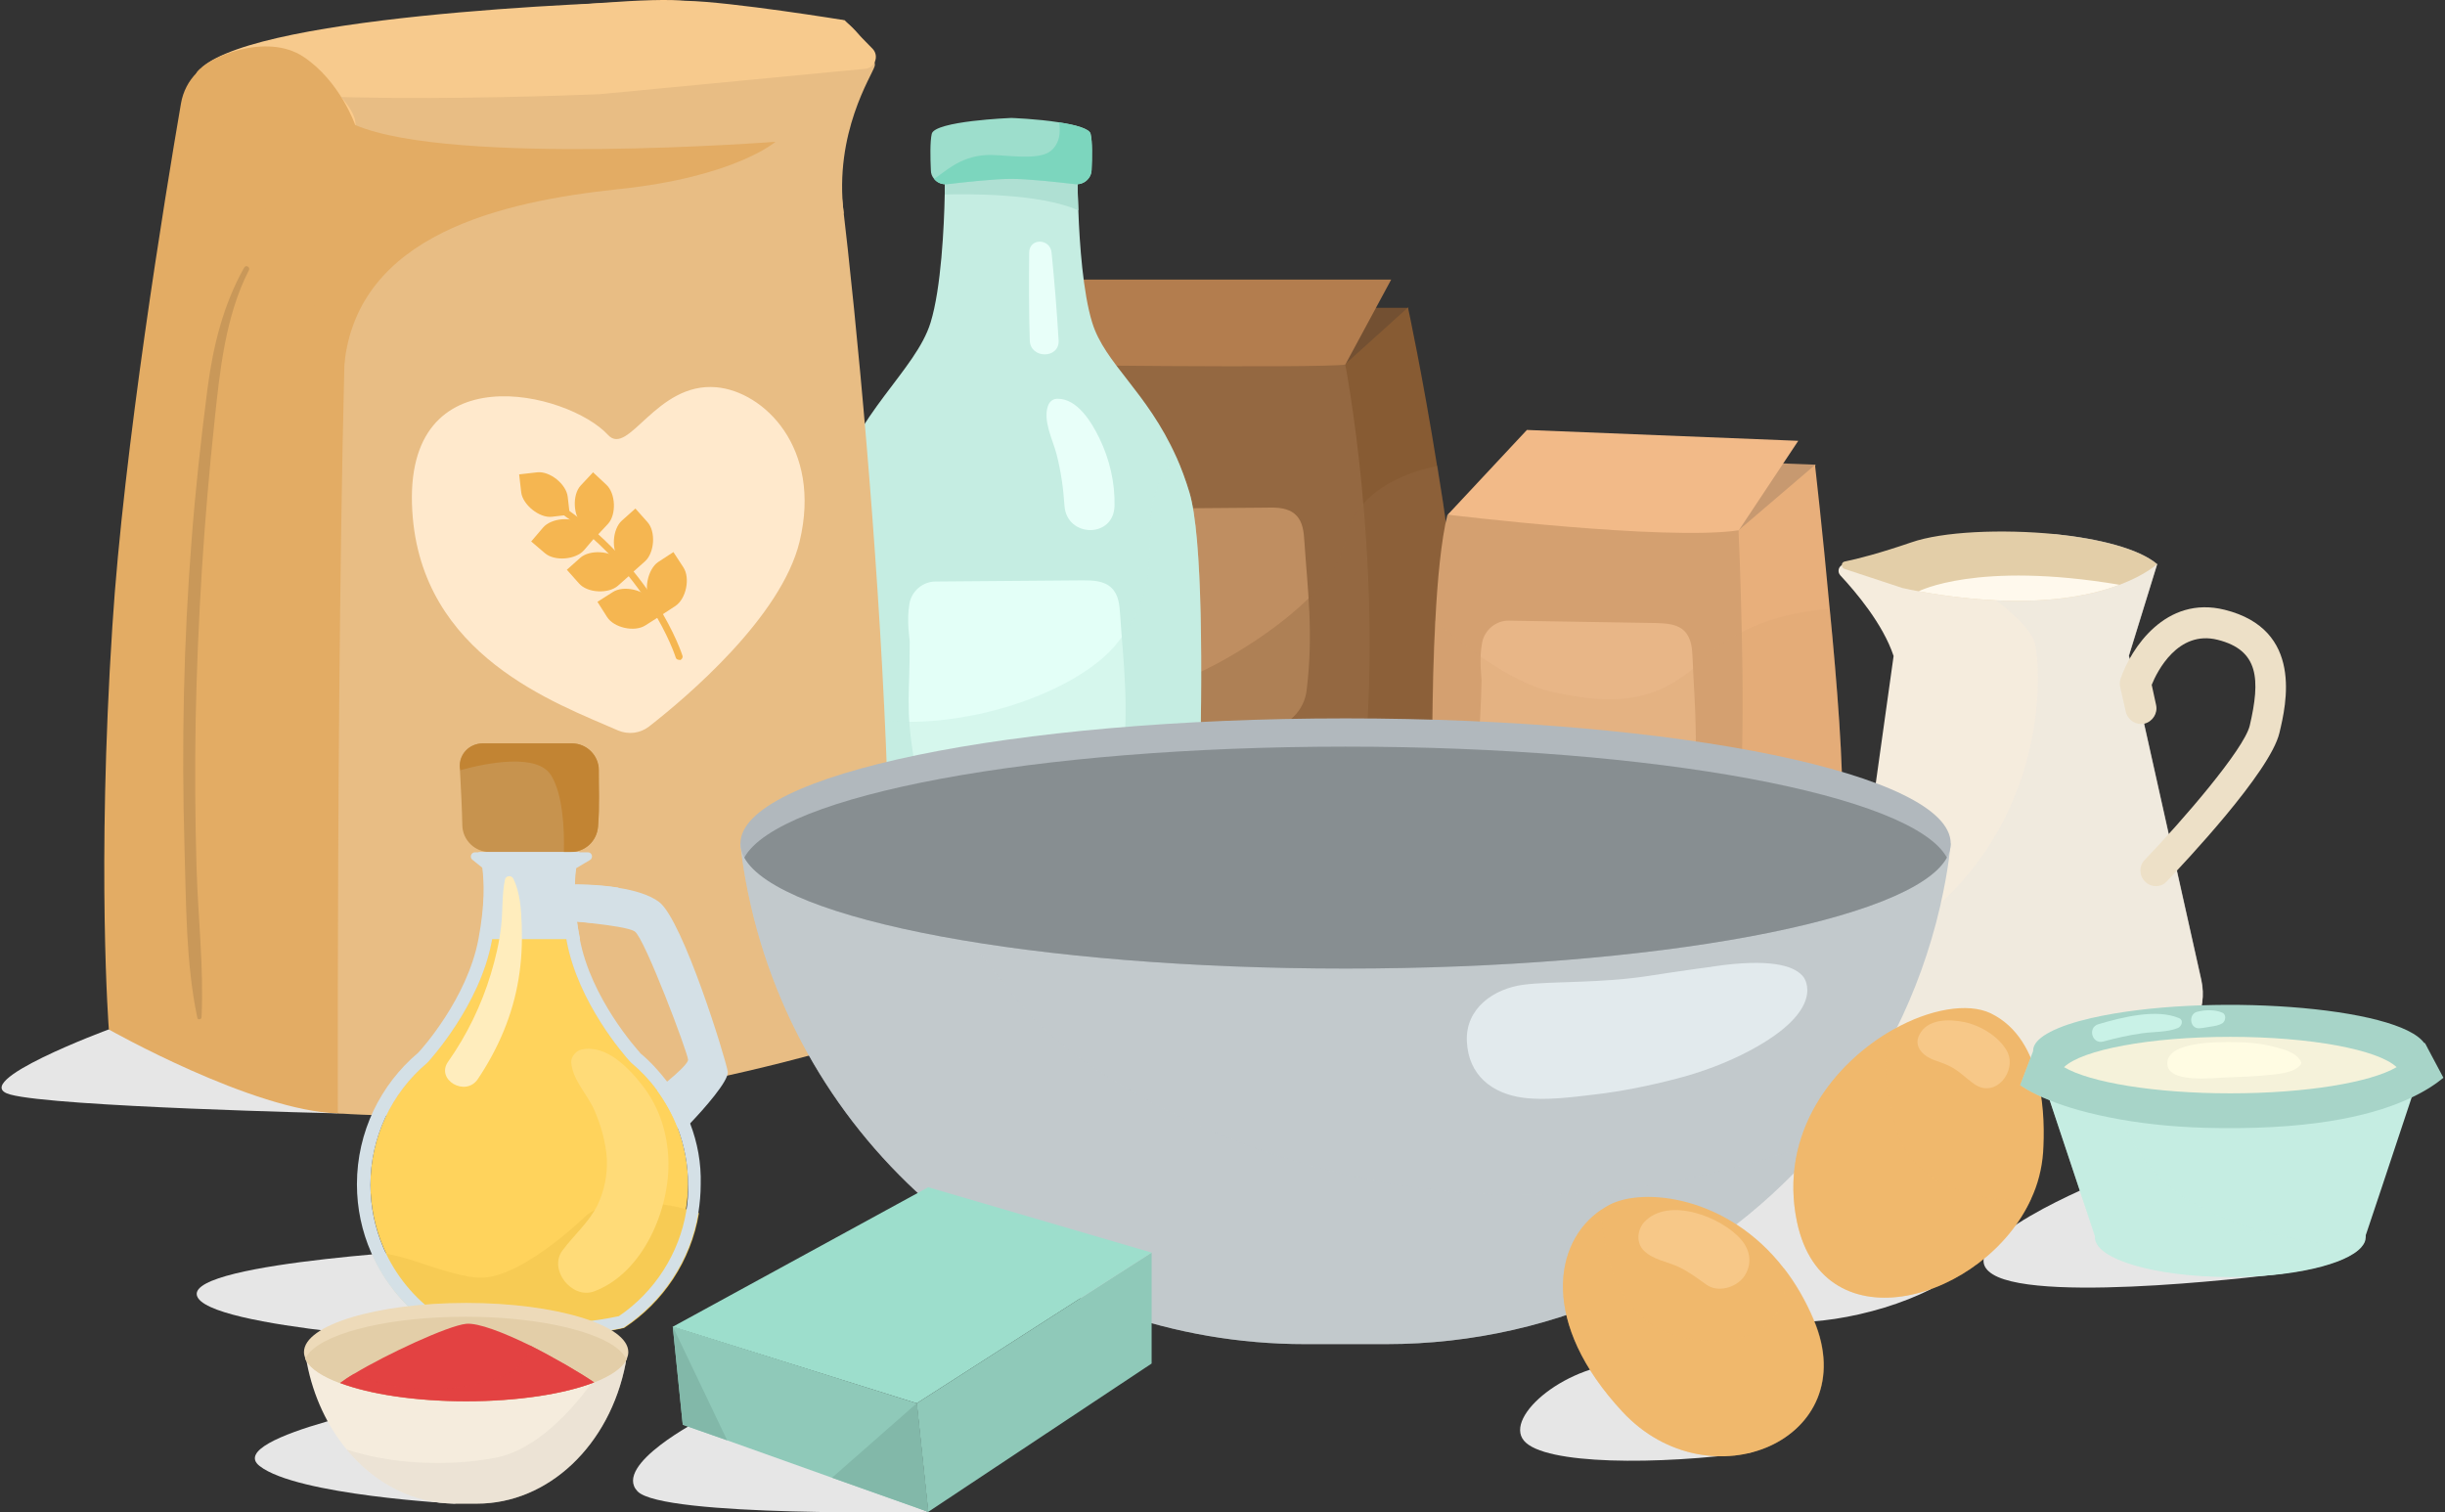 <svg width="194" height="120" viewBox="0 0 194 120" fill="none" xmlns="http://www.w3.org/2000/svg">
    <rect x="0" y="0" width="194" height="120" fill="#333333" stroke="none"/>
    <path d="M181.17 101.044C181.17 101.044 161.997 103.519 158.121 101.114C154.244 98.732 166.948 93.641 166.948 93.641L181.17 101.044Z" fill="#E6E6E6"/>
    <path d="M171.687 83.461C169.282 84.418 165.732 85.329 160.968 85.282C151.113 85.212 145.952 82.76 145.952 82.76L146.699 77.389L150.249 52.051C149.408 49.505 147.236 46.96 146.022 45.652C145.789 45.395 145.859 45.022 146.116 44.858C146.186 44.811 146.302 44.765 146.396 44.765H171.15L168.908 52.028L174.653 77.763C175.19 80.145 173.953 82.55 171.687 83.461Z" fill="#F5ECDD"/>
    <g opacity="0.66">
        <path d="M171.687 83.46C169.282 84.418 165.732 85.328 160.968 85.282C151.113 85.212 145.952 82.76 145.952 82.76L146.699 77.388C147.704 76.407 148.895 75.427 150.319 74.516C162.907 66.366 161.949 52.961 161.459 51.023C161.202 49.995 159.731 48.687 158.423 47.66C157.208 46.726 156.134 46.048 156.134 46.048L158.563 44.764L163.093 42.382C166.55 42.732 169.702 43.526 171.174 44.764L168.932 52.027L174.677 77.762C175.19 80.144 173.953 82.549 171.687 83.46Z" fill="#EDE8DF"/>
    </g>
    <path d="M171.056 70.311C170.752 70.311 170.448 70.194 170.215 69.961C169.724 69.494 169.701 68.723 170.168 68.233C173.157 65.127 178.038 59.475 178.505 57.584C179.369 53.894 179.229 51.582 175.96 50.764C172.807 49.971 171.149 53.287 170.729 54.338L171.079 55.949C171.219 56.603 170.799 57.257 170.145 57.42C169.491 57.56 168.837 57.14 168.674 56.486L168.23 54.524C168.183 54.314 168.183 54.081 168.253 53.87C169.071 51.465 171.826 47.215 176.52 48.383C182.802 49.947 181.401 55.902 180.864 58.144C180.14 61.25 173.274 68.513 171.92 69.938C171.686 70.194 171.383 70.311 171.056 70.311Z" fill="#EDE0C7"/>
    <path d="M171.15 44.765C171.15 44.765 170.262 45.605 168.184 46.399C166.152 47.17 163 47.847 158.399 47.637C156.578 47.544 154.522 47.333 152.234 46.913C151.813 46.843 151.393 46.75 150.949 46.656L146.349 45.138C146.209 45.092 146.139 44.951 146.139 44.835C146.139 44.694 146.232 44.578 146.372 44.554C147.4 44.344 149.128 43.901 151.65 43.036C154.125 42.172 158.819 41.962 163.093 42.383C166.526 42.756 169.702 43.527 171.15 44.765Z" fill="#E3CEA8"/>
    <path d="M168.184 46.399C166.152 47.169 162.999 47.847 158.399 47.637C156.577 47.543 154.522 47.333 152.233 46.913C152.233 46.936 156.811 44.484 168.184 46.399Z" fill="#FFF9ED"/>
    <path d="M139.086 115.22C131.589 116.247 122.528 116.247 120.917 114.309C119.305 112.371 124.42 108.097 129.441 108.144C134.485 108.167 139.086 115.22 139.086 115.22Z" fill="#E6E6E6"/>
    <path d="M153.214 102.282C148.684 104.593 142.075 105.574 139.086 104.43C136.097 103.309 133.901 92.333 133.901 92.333L143.57 88.667L152.234 94.201L153.214 102.282Z" fill="#E6E6E6"/>
    <path d="M73.653 119.96C73.653 119.96 52.541 120.403 50.58 118.325C48.595 116.223 55.647 112.604 55.647 112.604L73.653 119.96Z" fill="#E6E6E6"/>
    <path d="M36.124 119.306C36.124 119.306 23.56 118.652 20.594 116.317C17.628 113.981 33.415 111.039 33.415 111.039L36.124 119.306Z" fill="#E6E6E6"/>
    <path d="M36.987 106.555C36.987 106.555 16.203 105.458 15.619 102.772C15.035 100.086 36.544 99.036 36.544 99.036L36.987 106.555Z" fill="#E6E6E6"/>
    <path d="M26.782 88.34C26.782 88.34 4.363 87.826 0.814 86.845C-2.736 85.888 8.614 81.684 8.614 81.684H26.292L26.782 88.34Z" fill="#E6E6E6"/>
    <path d="M111.764 24.423H82.059L85.865 28.93L108.681 29.957L111.764 24.423Z" fill="#735032"/>
    <path d="M116.248 59.988C116.225 60.946 116.178 61.763 116.085 62.464C115.244 68.512 111.367 65.103 108.682 61.856C108.145 61.203 107.678 60.572 107.257 60.011C106.51 59.007 106.043 58.26 106.043 58.26L106.37 44.038L106.72 28.905L111.718 24.398C111.718 24.398 112.885 29.816 114.03 36.985C115.221 44.131 116.342 53.006 116.248 59.988Z" fill="#875B33"/>
    <path d="M106.742 28.929C106.742 28.929 109.685 44.085 108.307 59.989L84.533 60.876C84.533 60.876 81.894 42.568 85.865 28.929H106.742Z" fill="#946841"/>
    <path d="M106.744 28.93L110.387 22.181H82.059L79.817 28.93C79.817 28.93 104.618 29.233 106.744 28.93Z" fill="#B37D4E"/>
    <path d="M103.685 54.688C104.223 50.204 103.756 46.818 103.499 42.988C103.452 42.217 103.382 41.4 102.821 40.863C102.238 40.279 101.327 40.255 100.509 40.279C96.633 40.302 92.733 40.349 88.856 40.372C87.829 40.372 86.941 41.143 86.778 42.147C86.544 43.525 86.801 44.903 86.801 45.113C86.825 49.27 86.451 50.321 87.128 54.407C87.291 55.412 88.156 56.299 89.066 56.93C89.744 57.397 90.538 57.654 91.378 57.724C94.601 57.91 97.38 58.051 100.393 57.864C102.121 57.747 103.522 56.416 103.685 54.688Z" fill="#BF8E61"/>
    <g opacity="0.38">
        <path d="M116.246 59.989C116.223 60.946 116.176 61.764 116.083 62.464L108.68 61.857L92.613 60.549C92.613 60.549 92.169 53.73 93.314 53.964C94.365 54.174 104.196 49.036 106.391 44.039C106.555 43.665 106.672 43.291 106.742 42.894C106.952 41.703 107.489 40.746 108.166 39.975C109.918 37.99 112.697 37.243 114.051 36.963C115.219 44.132 116.34 53.006 116.246 59.989Z" fill="#946841"/>
    </g>
    <path d="M94.367 82.012C94.367 82.012 89.299 85.094 80.238 85.515C71.177 85.094 66.109 82.012 66.109 82.012C66.109 82.012 65.525 69.308 65.385 57.561C65.292 49.364 65.409 41.657 66.109 39.065C67.767 32.853 72.671 29.397 73.839 25.59C74.68 22.858 74.913 17.954 74.96 15.432C74.984 14.451 74.984 13.82 74.984 13.82H85.492C85.492 13.82 85.492 15.011 85.562 16.693C85.656 19.355 85.936 23.255 86.66 25.59C87.664 28.86 91.004 31.055 93.339 36.263C93.713 37.103 94.063 38.038 94.367 39.042C96.492 46.048 94.367 82.012 94.367 82.012Z" fill="#C5EDE2"/>
    <path d="M114.87 40.839C114.87 40.839 119.19 37.032 121.432 36.005L144.062 36.869L141.82 42.567L129.466 44.996L114.87 40.839Z" fill="#C79970"/>
    <path d="M146.163 64.332C146.116 65.99 145.462 66.901 144.505 67.321C144.037 67.531 143.5 67.624 142.917 67.648C140.931 67.695 138.503 66.76 136.891 66.037C135.887 65.569 135.21 65.196 135.21 65.196L136.891 50.904L137.919 42.099L144.014 36.892C144.014 36.892 144.621 42.193 145.182 48.335C145.766 54.243 146.279 60.922 146.163 64.332Z" fill="#E8AF7B"/>
    <path d="M138.106 63.305C138.059 64.543 137.616 65.43 136.915 66.037C132.011 70.311 113.655 61.063 113.655 61.063C113.655 61.063 113.585 55.038 113.889 49.246C114.052 46 114.356 42.824 114.846 40.839C114.846 40.839 131.474 42.684 137.943 42.077C137.943 42.077 138.106 45.463 138.2 50.134C138.293 54.034 138.316 58.821 138.106 63.305Z" fill="#D4A070"/>
    <path d="M134.205 63.936C134.836 59.476 134.462 56.066 134.299 52.236C134.275 51.466 134.205 50.648 133.668 50.088C133.108 49.504 132.197 49.457 131.379 49.434C127.503 49.364 123.603 49.317 119.726 49.247C118.699 49.224 117.811 49.971 117.601 50.975C117.344 52.353 117.554 53.731 117.554 53.941C117.484 58.098 117.087 59.126 117.648 63.236C117.788 64.263 118.629 65.151 119.539 65.805C120.217 66.295 121.011 66.575 121.828 66.645C125.051 66.925 127.83 67.112 130.819 66.996C132.547 66.949 133.972 65.641 134.205 63.936Z" fill="#E8B687"/>
    <g opacity="0.2">
        <path d="M146.164 64.332C146.117 65.991 145.463 66.901 144.506 67.322L142.918 67.649C140.933 67.695 138.504 66.761 136.893 66.037C131.989 70.311 113.633 61.063 113.633 61.063C113.633 61.063 113.563 55.038 113.866 49.246C115.735 50.904 119.798 54.174 123.161 54.898C127.692 55.879 131.405 56.019 135.211 52.259C135.725 51.745 136.309 51.301 136.893 50.904C137.313 50.624 137.757 50.367 138.177 50.157C140.816 48.803 143.665 48.406 145.183 48.312C145.767 54.244 146.281 60.923 146.164 64.332Z" fill="#D4A070"/>
    </g>
    <path d="M137.966 42.077L142.684 34.977L121.152 34.114L114.87 40.839C114.87 40.839 132.175 42.941 137.966 42.077Z" fill="#F2BA88"/>
    <path d="M89.064 60.479C89.602 55.996 89.134 52.609 88.877 48.779C88.831 48.009 88.761 47.191 88.2 46.654C87.617 46.071 86.706 46.047 85.888 46.047C82.012 46.071 78.112 46.117 74.235 46.141C73.208 46.141 72.32 46.911 72.157 47.915C71.923 49.293 72.18 50.671 72.18 50.881C72.203 55.038 71.83 56.089 72.507 60.176C72.67 61.18 73.534 62.067 74.445 62.698C75.123 63.165 75.916 63.422 76.757 63.492C79.98 63.679 82.759 63.819 85.772 63.632C87.5 63.539 88.877 62.208 89.064 60.479Z" fill="#E3FFF7"/>
    <g opacity="0.43">
        <path d="M94.366 82.011C94.366 82.011 89.298 85.093 80.237 85.514C71.176 85.093 66.109 82.011 66.109 82.011C66.109 82.011 65.525 69.307 65.385 57.56C66.342 57.023 67.416 56.789 68.631 56.999C76.221 58.284 85.585 54.898 88.644 51.021C92.007 46.771 90.91 43.922 91.377 40.372C91.61 38.597 92.475 37.289 93.338 36.285C93.712 37.126 94.062 38.06 94.366 39.064C96.491 46.047 94.366 82.011 94.366 82.011Z" fill="#C5EDE2"/>
    </g>
    <path d="M66.014 117.25L57.7 114.284L54.174 113.046L53.38 105.246L72.74 111.342L73.65 119.959L66.014 117.25Z" fill="#8FC9B9"/>
    <path d="M36.988 61.227C36.988 61.227 33.531 88.504 26.806 88.34C20.08 88.153 8.637 81.685 8.637 81.685C8.637 81.685 7.656 69.027 8.917 49.667C9.805 35.726 13.074 15.689 14.358 8.216C14.522 7.258 14.966 6.417 15.619 5.763C16.203 5.18 16.927 4.736 17.768 4.526L19.8 3.989L21.458 3.545L30.449 7.515L30.729 9.734L30.892 11.041L36.988 61.227Z" fill="#E3AC64"/>
    <path d="M65.314 5.272L63.539 9.943C63.539 9.943 39.672 13.026 30.868 11.064C29.653 10.807 28.743 10.433 28.182 9.943C25.473 7.538 19.752 6.347 15.618 5.763C16.202 5.179 16.926 4.735 17.767 4.525L19.798 3.988C20.546 3.848 21.153 3.684 21.456 3.544C23.021 2.844 49.784 -0.589 54.455 0.088C59.078 0.765 65.314 5.272 65.314 5.272Z" fill="#FCCB8B"/>
    <path d="M65.316 5.273C66.531 10.271 71.552 54.595 70.477 81.918C70.477 81.918 47.194 89.741 26.807 88.34C26.807 88.34 26.643 26.688 28.185 9.944C28.185 9.944 54.083 7.865 58.754 7.001C63.401 6.137 65.316 5.273 65.316 5.273Z" fill="#E8BD84"/>
    <path d="M47.449 65.595C47.355 66.74 46.421 67.604 45.277 67.604H38.855C37.687 67.604 36.706 66.669 36.683 65.478C36.66 64.311 36.59 62.77 36.496 61.111C36.496 61.041 36.496 60.971 36.473 60.901C36.403 59.85 37.22 58.986 38.294 58.986H45.37C46.538 58.986 47.496 59.944 47.496 61.111C47.496 62.326 47.589 63.937 47.449 65.595Z" fill="#C7934E"/>
    <path d="M54.759 89.135C54.338 89.578 54.058 89.859 54.058 89.859L51.653 86.846C51.653 86.846 52.26 86.379 52.937 85.818C53.731 85.165 54.595 84.371 54.595 84.09C54.595 83.576 51.139 74.422 50.368 73.908C49.948 73.628 48.383 73.418 46.982 73.254C46.562 73.208 46.165 73.161 45.814 73.138C45.16 73.068 44.693 73.044 44.693 73.044L45.651 70.195C45.651 70.195 47.332 70.172 49.107 70.452C50.298 70.639 51.536 70.989 52.306 71.573C54.198 73.044 57.584 83.997 57.748 85.048C57.818 85.772 55.856 87.99 54.759 89.135Z" fill="#D4E0E6"/>
    <path d="M42.59 105.061C39.251 105.061 36.355 104.618 34.79 104.337C32.852 102.983 31.357 101.138 30.423 98.99C29.746 97.401 29.395 95.72 29.395 93.992C29.395 90.255 31.03 86.752 33.879 84.324L33.926 84.277L33.973 84.23C34.136 84.043 38.059 79.746 39.017 74.679C39.554 71.806 39.484 69.845 39.321 68.724C39.321 68.677 39.321 68.654 39.297 68.607H44.692C44.692 68.654 44.692 68.677 44.669 68.724C44.598 69.144 44.575 69.611 44.552 70.125V70.148C44.528 71.082 44.598 72.11 44.739 73.231C44.785 73.675 44.879 74.142 44.972 74.679C45.883 79.536 49.526 83.693 49.97 84.184L49.993 84.207L50.086 84.3L50.11 84.324C50.834 84.931 51.511 85.632 52.071 86.402C52.772 87.36 53.356 88.387 53.776 89.485C54.313 90.909 54.594 92.427 54.594 93.969C54.594 94.669 54.523 95.393 54.407 96.07C53.846 99.433 51.908 102.469 49.059 104.407C47.121 104.851 44.925 105.061 42.59 105.061Z" fill="#FFD35C"/>
    <path d="M55.459 96.257C54.828 100.063 52.61 103.333 49.527 105.364C43.409 106.742 36.963 105.785 34.394 105.294C32.246 103.846 30.541 101.791 29.49 99.386C29.584 99.386 29.677 99.386 29.794 99.386C32.246 99.433 36.193 101.628 38.621 101.348C41.05 101.067 44.366 98.475 46.421 96.537C48.149 94.879 52.727 95.276 55.459 96.257Z" fill="#F7CB54"/>
    <path d="M54.757 89.135C54.313 87.944 53.683 86.823 52.912 85.795C52.282 84.978 51.581 84.207 50.787 83.553C50.787 83.553 50.787 83.553 50.787 83.53C50.553 83.273 46.887 79.21 46 74.492C45.906 74.002 45.836 73.535 45.766 73.091C45.603 71.9 45.556 70.942 45.579 70.148C45.603 69.635 45.626 69.214 45.673 68.864C45.789 68 45.976 67.603 45.976 67.603H37.966C37.966 67.603 38.153 68 38.27 68.864C38.41 69.962 38.48 71.783 37.966 74.492C37.079 79.233 33.412 83.296 33.179 83.53C30.213 86.029 28.321 89.788 28.321 93.969C28.321 95.884 28.718 97.705 29.442 99.363C30.47 101.769 32.198 103.824 34.346 105.272C36.915 105.762 43.361 106.72 49.479 105.342C52.562 103.287 54.78 100.041 55.411 96.234C55.528 95.487 55.598 94.739 55.598 93.969C55.645 92.287 55.341 90.653 54.757 89.135ZM54.453 96.094C53.893 99.457 51.955 102.493 49.106 104.431C47.121 104.851 44.925 105.085 42.59 105.085C39.251 105.085 36.331 104.641 34.79 104.361C32.852 103.006 31.357 101.162 30.423 99.013C29.746 97.425 29.395 95.744 29.395 94.016C29.395 90.279 31.03 86.753 33.879 84.347L33.926 84.3L33.973 84.254C34.136 84.067 38.06 79.77 39.017 74.702C39.554 71.83 39.484 69.868 39.321 68.747C39.321 68.701 39.321 68.677 39.297 68.631H44.692C44.692 68.654 44.692 68.701 44.669 68.747C44.599 69.168 44.575 69.635 44.552 70.148V70.172C44.528 71.106 44.599 72.133 44.739 73.254C44.809 73.698 44.879 74.165 44.972 74.702C45.883 79.56 49.526 83.717 49.97 84.207L49.993 84.231L50.087 84.324L50.11 84.347C50.834 84.954 51.511 85.655 52.072 86.426C52.772 87.383 53.356 88.411 53.776 89.508C54.313 90.933 54.594 92.451 54.594 93.992C54.617 94.693 54.57 95.417 54.453 96.094Z" fill="#D4E0E6"/>
    <path d="M45.325 84.325C45.465 85.749 46.61 86.823 47.17 88.108C47.684 89.275 48.081 90.7 48.151 91.961C48.198 93.222 47.964 94.436 47.427 95.581C46.726 97.005 45.559 97.963 44.625 99.224C43.504 100.742 45.372 103.1 47.123 102.47C51.047 101.022 53.195 95.884 53.032 91.961C52.938 89.836 52.308 87.874 51.023 86.193C49.926 84.768 48.128 82.853 46.143 83.274C45.699 83.367 45.279 83.881 45.325 84.325Z" fill="#FFDB78"/>
    <path d="M47.45 65.595C47.357 66.74 46.422 67.604 45.278 67.604H44.741C44.788 65.689 44.648 63.026 43.737 61.532C42.639 59.734 38.646 60.528 36.521 61.111C36.521 61.041 36.521 60.971 36.497 60.901C36.427 59.85 37.245 58.986 38.319 58.986H45.395C46.563 58.986 47.52 59.944 47.52 61.111C47.497 62.326 47.59 63.937 47.45 65.595Z" fill="#C28433"/>
    <path d="M46.957 73.231C46.536 73.184 46.139 73.138 45.789 73.114C45.836 73.558 45.929 74.002 46.023 74.516H38.012C38.526 71.806 38.456 69.985 38.316 68.887L37.475 68.21C37.242 68.023 37.382 67.626 37.685 67.626H46.653C46.98 67.626 47.097 68.07 46.817 68.234L45.719 68.887C45.672 69.238 45.626 69.658 45.626 70.172C45.626 70.172 47.307 70.148 49.082 70.429L46.957 73.231Z" fill="#D4E0E6"/>
    <path d="M40.069 69.776C39.812 70.967 39.906 72.252 39.765 73.466C39.625 74.751 39.322 76.035 38.948 77.273C38.201 79.748 37.056 82.107 35.562 84.232C34.534 85.656 36.94 87.081 37.92 85.61C39.532 83.204 40.676 80.542 41.143 77.693C41.377 76.292 41.447 74.891 41.4 73.466C41.353 72.205 41.283 70.827 40.723 69.706C40.583 69.426 40.139 69.473 40.069 69.776Z" fill="#FFEDBD"/>
    <path d="M51.489 57.653C50.788 58.191 49.854 58.307 49.037 57.957C44.156 55.809 33.39 52.049 32.713 40.536C31.942 27.855 45.114 31.101 48.243 34.51C49.878 36.285 52.05 30.307 56.837 30.727C60.574 31.054 65.244 35.491 63.446 42.964C61.998 48.966 54.455 55.342 51.489 57.653Z" fill="#FFE9CC"/>
    <path d="M51.586 47.657L52.38 48.872L53.594 48.078C54.435 47.517 54.785 45.883 54.225 45.019L53.431 43.804L52.217 44.598C51.399 45.159 51.049 46.817 51.586 47.657Z" fill="#F5B651"/>
    <path d="M49.154 44.414L50.111 45.488L51.186 44.531C51.933 43.853 52.05 42.172 51.372 41.425L50.415 40.35L49.341 41.308C48.593 41.985 48.477 43.666 49.154 44.414Z" fill="#F5B651"/>
    <path d="M46.214 41.633L47.264 42.614L48.245 41.563C48.923 40.816 48.852 39.135 48.105 38.457L47.054 37.476L46.074 38.527C45.396 39.251 45.466 40.956 46.214 41.633Z" fill="#F5B651"/>
    <path d="M43.785 41.003L45.209 40.839L45.046 39.415C44.929 38.411 43.621 37.36 42.617 37.477L41.192 37.64L41.356 39.065C41.473 40.045 42.804 41.12 43.785 41.003Z" fill="#F5B651"/>
    <path d="M46.351 43.642L47.285 42.544L46.188 41.61C45.417 40.956 43.736 41.096 43.082 41.867L42.148 42.964L43.245 43.898C44.016 44.552 45.697 44.412 46.351 43.642Z" fill="#F5B651"/>
    <path d="M49.039 46.469L50.113 45.512L49.156 44.438C48.479 43.691 46.797 43.597 46.05 44.251L44.976 45.208L45.933 46.283C46.587 47.053 48.268 47.147 49.039 46.469Z" fill="#F5B651"/>
    <path d="M51.211 49.62L52.425 48.849L51.655 47.635C51.117 46.794 49.459 46.421 48.619 46.981L47.404 47.752L48.175 48.966C48.712 49.807 50.347 50.181 51.211 49.62Z" fill="#F5B651"/>
    <path d="M53.871 52.352C53.754 52.352 53.637 52.282 53.614 52.165C53.59 52.095 51.419 45.229 43.852 40.278C43.735 40.185 43.689 40.021 43.782 39.905C43.876 39.788 44.039 39.741 44.156 39.834C51.886 44.902 54.128 51.955 54.151 52.025C54.198 52.165 54.104 52.328 53.964 52.375C53.917 52.352 53.894 52.352 53.871 52.352Z" fill="#F5B651"/>
    <path d="M15.993 80.702C16.18 76.779 15.713 72.809 15.596 68.886C15.479 64.939 15.456 60.992 15.526 57.046C15.689 49.152 16.18 41.282 17.02 33.435C17.441 29.419 17.884 25.075 19.753 21.432C19.869 21.198 19.519 20.988 19.379 21.222C17.698 24.211 16.904 27.48 16.46 30.867C15.946 34.86 15.502 38.877 15.199 42.894C14.568 50.974 14.405 59.101 14.638 67.204C14.778 71.688 14.732 76.382 15.666 80.796C15.736 80.936 15.993 80.889 15.993 80.702Z" fill="#C99859"/>
    <path d="M66.949 16.949C66.155 10.527 69.191 5.996 69.401 5.249C69.612 4.502 67.743 1.909 66.832 1.606C65.898 1.279 24.587 4.361 24.096 4.502C23.606 4.665 28.346 8.051 28.206 9.919C28.066 11.764 29.514 16.949 29.514 16.949H66.949Z" fill="#E8BD84"/>
    <path d="M67.02 1.605C67.02 1.605 57.982 0.134 54.432 0.064C50.883 0.017 22.695 0.928 16.53 4.968C10.715 8.798 43.176 7.654 47.146 7.49C47.403 7.49 47.66 7.467 47.917 7.444L68.654 5.459C69.425 5.389 69.775 4.431 69.238 3.871L67.02 1.605Z" fill="#F7CA8D"/>
    <path d="M27.318 28.929C28.369 18.583 39.835 15.991 49.06 15.01C58.308 14.053 61.531 11.25 61.531 11.25C61.531 11.25 35.912 13.212 28.182 9.919C20.429 6.65 15.618 5.762 15.618 5.762L27.318 28.929Z" fill="#E3AC64"/>
    <path d="M28.183 9.92C28.183 9.92 26.992 6.44 24.073 4.502C21.154 2.563 16.46 4.525 15.619 5.739C14.755 6.977 18.561 14.217 28.183 9.92Z" fill="#E3AC64"/>
    <path d="M58.752 66.925C58.752 66.925 58.892 68.864 59.593 71.923C64.31 92.31 82.619 106.649 103.543 106.649H109.989C123.767 106.649 136.401 100.437 144.785 90.372C149.129 85.141 152.328 78.882 153.94 71.923C154.64 68.864 154.78 66.925 154.78 66.925H58.752Z" fill="#C2C9CC"/>
    <path d="M81.661 20.032C81.638 22.367 81.638 24.679 81.708 27.015C81.755 28.486 84.067 28.486 83.997 27.015C83.857 24.679 83.67 22.344 83.436 20.032C83.32 18.911 81.685 18.864 81.661 20.032Z" fill="#E8FFF9"/>
    <path d="M83.155 32.2C82.735 33.368 83.529 34.886 83.832 36.03C84.183 37.408 84.37 38.716 84.463 40.141C84.65 42.663 88.363 42.733 88.433 40.141C88.48 38.319 88.036 36.427 87.242 34.793C86.635 33.532 85.491 31.617 83.903 31.64C83.529 31.64 83.272 31.873 83.155 32.2Z" fill="#E8FFF9"/>
    <path d="M85.562 16.693C82.526 15.315 76.501 15.385 74.96 15.432C74.983 14.451 74.983 13.82 74.983 13.82H85.492C85.492 13.82 85.492 15.011 85.562 16.693Z" fill="#AFE0D3"/>
    <path d="M86.611 13.492C86.588 14.17 85.981 14.684 85.303 14.614C83.902 14.45 81.614 14.193 80.236 14.193C78.858 14.193 76.593 14.45 75.168 14.614C74.748 14.66 74.351 14.497 74.117 14.193C73.954 14.006 73.86 13.773 73.86 13.492C73.814 12.512 73.79 11.227 73.93 10.62C74.164 9.593 80.236 9.359 80.236 9.359C80.236 9.359 82.291 9.429 84.042 9.709C85.303 9.896 86.448 10.2 86.541 10.62C86.681 11.227 86.658 12.512 86.611 13.492Z" fill="#9DDECC"/>
    <path d="M86.614 13.493C86.591 14.17 85.984 14.684 85.306 14.614C83.905 14.45 81.617 14.193 80.239 14.193C78.861 14.193 76.596 14.45 75.171 14.614C74.751 14.66 74.354 14.497 74.12 14.193C74.938 13.68 76.129 12.418 78.254 12.302C79.585 12.232 82.317 12.792 83.345 11.998C84.395 11.181 84.022 9.71 84.022 9.71C85.283 9.896 86.427 10.2 86.521 10.62C86.684 11.227 86.661 12.512 86.614 13.493Z" fill="#7CD6BE"/>
    <g opacity="0.44">
        <path d="M58.752 66.925C58.752 66.925 58.892 68.864 59.593 71.923C64.31 92.31 82.619 106.649 103.543 106.649H109.989C123.767 106.649 136.401 100.437 144.785 90.372C113.095 102.352 87.663 86.986 81.942 80.727C77.598 75.963 74.329 70.919 72.414 66.925H58.752Z" fill="#C2C9CC"/>
    </g>
    <path d="M58.752 66.925C58.752 67.299 58.845 67.696 59.056 68.046C61.764 72.997 82.082 76.85 106.766 76.85C131.427 76.85 151.768 72.997 154.477 68.046C154.687 67.672 154.78 67.299 154.78 66.925C154.78 61.437 133.295 57 106.766 57C80.237 57 58.752 61.437 58.752 66.925Z" fill="#B1B8BD"/>
    <path d="M59.057 68.046C61.766 72.996 82.083 76.85 106.767 76.85C131.428 76.85 151.769 72.996 154.478 68.046C151.769 63.095 131.451 59.242 106.767 59.242C82.083 59.242 61.766 63.095 59.057 68.046Z" fill="#878E91"/>
    <path d="M73.651 119.96L72.74 111.343L91.376 99.386V108.19L73.651 119.96Z" fill="#8FC9B9"/>
    <path d="M53.38 105.271L73.65 94.201L91.376 99.386L72.74 111.342L53.38 105.271Z" fill="#9DDECC"/>
    <path d="M73.652 119.96L66.016 117.251L72.741 111.342L73.652 119.96Z" fill="#82B8A9"/>
    <path d="M57.7 114.284L54.174 113.046L53.38 105.246L57.7 114.284Z" fill="#82B8A9"/>
    <path d="M136.776 76.569C136.543 76.593 132.246 77.2 130.961 77.41C126.991 78.04 123.232 77.83 120.873 78.134C118.561 78.438 116.272 79.979 116.389 82.618C116.506 85.303 118.374 86.775 120.873 87.102C122.671 87.335 124.703 87.055 126.524 86.845C128.72 86.588 130.891 86.144 133.04 85.584C135.025 85.07 137.033 84.323 138.831 83.365C144.973 80.096 143.175 77.62 143.105 77.527C142.498 76.733 140.887 76.079 136.776 76.569Z" fill="#E2EAED"/>
    <path d="M49.668 107.956C49.668 108.026 49.645 108.073 49.645 108.166C48.383 114.705 43.479 119.306 37.851 119.306H36.123C32.807 119.306 29.724 117.694 27.506 115.009C25.988 113.164 24.867 110.828 24.353 108.166C24.33 108.073 24.33 108.003 24.306 107.956C24.306 107.886 24.283 107.816 24.283 107.769C24.189 107.232 24.26 107.302 24.26 107.302L24.657 107.279L37.01 106.578L48.5 107.255L49.201 107.302C49.201 107.302 49.318 107.279 49.434 107.325C49.528 107.372 49.645 107.465 49.691 107.676C49.668 107.746 49.668 107.839 49.668 107.956Z" fill="#F5ECDD"/>
    <g opacity="0.41">
        <path d="M49.737 107.818C49.714 107.864 49.69 107.911 49.667 107.958C49.667 108.028 49.644 108.074 49.644 108.168C48.383 114.707 43.478 119.307 37.85 119.307H36.122C32.806 119.307 29.723 117.696 27.505 115.01C30.844 116.131 35.422 116.411 39.322 115.664C42.661 115.034 45.51 111.694 46.935 109.756C47.542 108.915 47.892 108.331 47.892 108.331L48.499 107.21L48.756 106.72C49.013 106.907 49.247 107.094 49.41 107.28C49.504 107.327 49.62 107.421 49.667 107.631C49.69 107.724 49.714 107.771 49.737 107.818Z" fill="#DED6C8"/>
    </g>
    <path d="M49.854 107.28C49.854 107.467 49.808 107.63 49.738 107.817C48.873 109.732 43.502 111.18 36.987 111.18C30.471 111.18 25.1 109.709 24.236 107.817C24.166 107.63 24.119 107.467 24.119 107.28C24.119 105.132 29.887 103.38 36.987 103.38C44.086 103.38 49.854 105.132 49.854 107.28Z" fill="#EDDAB9"/>
    <path d="M49.739 107.817C49.715 107.863 49.692 107.91 49.669 107.957C49.295 108.587 48.408 109.195 47.147 109.685C47.077 109.708 47.007 109.732 46.913 109.778C44.554 110.642 40.981 111.203 36.988 111.203C32.948 111.203 29.352 110.642 26.993 109.755C25.615 109.241 24.658 108.634 24.284 107.957C24.261 107.91 24.237 107.887 24.214 107.84C24.214 107.817 24.237 107.793 24.237 107.77C24.331 107.607 24.447 107.443 24.587 107.28C26.152 105.645 31.103 104.477 36.941 104.477C42.172 104.477 46.703 105.435 48.711 106.789C48.968 106.976 49.202 107.163 49.365 107.35C49.459 107.466 49.552 107.583 49.622 107.7C49.692 107.723 49.715 107.77 49.739 107.817Z" fill="#E3CEA8"/>
    <path d="M47.145 109.686C44.786 110.596 41.12 111.18 36.986 111.18C32.946 111.18 29.35 110.62 26.991 109.732C27.271 109.522 27.645 109.265 28.089 109.008C30.681 107.444 35.562 105.179 36.986 105.038C37.944 104.945 39.976 105.739 42.031 106.743C44.016 107.747 46.024 108.915 47.145 109.686Z" fill="#E34242"/>
    <g opacity="0.72">
        <path d="M47.145 109.685C44.786 110.596 41.12 111.18 36.986 111.18C32.946 111.18 29.35 110.619 26.991 109.732C27.271 109.522 27.645 109.265 28.089 109.008C33.647 111.413 39.579 109.638 40.816 108.704C41.564 108.144 41.914 107.373 42.031 106.742C44.016 107.747 46.024 108.914 47.145 109.685Z" fill="#E34242"/>
    </g>
    <path d="M128.74 112.02C122.201 104.99 123.252 98.568 127.035 95.999C127.245 95.859 127.479 95.719 127.689 95.602C130.398 94.178 137.077 94.878 141.514 100.6C142.425 101.767 143.242 103.145 143.919 104.757C147.913 114.261 135.652 119.446 128.74 112.02Z" fill="#F0B86C"/>
    <g opacity="0.39">
        <path d="M128.74 112.019C122.201 104.99 123.252 98.568 127.035 95.999C127.152 98.498 127.922 105.037 133.644 106.158C139.412 107.279 142.285 104.453 141.537 100.6C142.448 101.767 143.265 103.145 143.943 104.756C147.913 114.261 135.652 119.446 128.74 112.019Z" fill="#F0B86C"/>
    </g>
    <path d="M162.113 91.423C162.02 92.731 161.693 93.992 161.156 95.136C157.489 103.146 144.715 106.953 142.59 96.981C141.095 89.905 145.509 84.347 150.227 81.685C153.122 80.05 156.135 79.536 157.956 80.4C162.277 82.502 162.277 88.831 162.113 91.423Z" fill="#F0B86C"/>
    <g opacity="0.39">
        <path d="M161.156 95.136C157.489 103.146 144.715 106.952 142.59 96.981C141.095 89.904 145.509 84.347 150.227 81.684C149.549 82.758 149.152 85.304 150.577 89.904C152.025 94.575 158.307 95.556 161.156 95.136Z" fill="#F0B86C"/>
    </g>
    <path d="M130.448 99.246C131.195 99.97 132.27 100.087 133.204 100.53C133.998 100.904 134.675 101.418 135.399 101.932C136.31 102.586 137.711 102.165 138.341 101.348C139.042 100.39 138.925 99.246 138.155 98.359C136.613 96.56 132.363 94.902 130.448 96.981C129.888 97.635 129.817 98.639 130.448 99.246Z" fill="#F7C888"/>
    <path d="M152.444 83.436C152.981 84.09 153.845 84.183 154.569 84.534C155.409 84.907 155.923 85.515 156.67 86.028C158.329 87.173 160.057 85.001 159.263 83.436C158.656 82.269 157.138 81.358 155.876 81.101C154.662 80.844 152.911 80.821 152.28 82.128C152.047 82.596 152.117 83.039 152.444 83.436Z" fill="#F7C888"/>
    <path d="M192.402 83.927C185.91 103.497 188.152 96.631 187.661 98.149H166.247C166.153 97.845 165.079 94.623 161.506 83.927C161.95 84.557 162.93 85.001 163.654 85.281C169.212 87.383 182.103 87.546 188.596 85.795C189.716 85.491 191.772 84.861 192.402 83.927Z" fill="#C5EDE2"/>
    <path d="M187.709 98.171C187.709 98.451 187.592 98.708 187.358 98.965C186.167 100.32 181.964 101.324 176.966 101.324C171.034 101.324 166.224 99.923 166.224 98.171C166.224 98.148 166.224 98.124 166.224 98.101C166.317 96.747 169.353 95.602 173.533 95.182C174.607 95.065 175.752 95.018 176.966 95.018C182.804 95.018 187.568 96.373 187.709 98.078C187.709 98.101 187.709 98.124 187.709 98.171Z" fill="#C5EDE2"/>
    <path d="M161.342 83.365L161.529 83.926C161.389 83.739 161.342 83.552 161.342 83.365Z" fill="#F5F2DA"/>
    <g opacity="0.43">
        <path d="M187.358 98.942C186.167 100.297 181.964 101.301 176.966 101.301C171.034 101.301 166.224 99.9 166.224 98.148C166.224 98.125 166.224 98.102 166.224 98.078L162.651 87.312C161.016 86.659 160.292 86.098 160.292 86.098L161.343 83.342C161.343 82.338 163.118 81.427 165.99 80.75C166.084 81.451 166.247 82.291 166.434 83.249C166.457 83.296 166.457 83.342 166.457 83.389C166.621 84.16 166.854 84.977 167.111 85.818C167.158 85.935 167.181 86.051 167.228 86.192C167.508 87.055 167.858 87.966 168.279 88.83C169.423 91.306 171.105 93.665 173.533 95.159C175.985 96.654 178.764 97.588 181.38 98.148C183.622 98.639 185.724 98.849 187.358 98.942Z" fill="#C5EDE2"/>
    </g>
    <path d="M192.59 83.365C192.59 84.462 190.535 85.21 189.484 85.537C183.202 87.452 171.245 87.452 164.893 85.677C159.592 84.159 160.386 82.057 165.967 80.772C174.865 78.741 190.395 79.815 192.38 82.804C192.52 82.968 192.59 83.131 192.59 83.365Z" fill="#A7D4C8"/>
    <path d="M193.874 85.514C193.337 85.958 192.543 86.519 191.352 87.079C188.713 88.34 184.159 89.601 176.149 89.508C173.019 89.485 170.404 89.204 168.279 88.831C165.757 88.387 163.912 87.826 162.651 87.313C161.016 86.659 160.292 86.098 160.292 86.098L161.343 83.343L166.457 83.249L167.088 83.226L185.28 82.899L192.403 82.759L192.519 82.969L193.874 85.514Z" fill="#A7D4C8"/>
    <path d="M176.966 82.268C183.365 82.268 188.713 83.295 190.161 84.673C188.082 85.887 182.968 86.751 176.966 86.751C170.964 86.751 165.827 85.887 163.771 84.673C165.196 83.295 170.567 82.268 176.966 82.268Z" fill="#F5F2DA"/>
    <path d="M172.926 80.797C171.127 80.003 168.325 80.727 166.504 81.264C165.616 81.521 165.99 82.875 166.877 82.642C167.905 82.362 168.932 82.128 169.96 81.988C170.894 81.848 171.945 81.918 172.809 81.568C173.112 81.427 173.276 80.96 172.926 80.797Z" fill="#C9F2E7"/>
    <path d="M176.334 80.352C175.75 80.095 174.956 80.118 174.325 80.282C173.625 80.469 173.742 81.636 174.512 81.59C174.839 81.566 175.143 81.496 175.47 81.45C175.773 81.403 176.054 81.356 176.334 81.193C176.614 81.006 176.661 80.492 176.334 80.352Z" fill="#C9F2E7"/>
    <path d="M182.57 84.23C182.173 83.483 181.192 83.25 180.444 83.063C179.394 82.782 178.319 82.689 177.245 82.689C176.171 82.689 172.014 82.572 171.967 84.347C171.921 86.005 175.68 85.515 176.615 85.492C177.712 85.445 178.81 85.421 179.931 85.305C180.771 85.211 181.939 85.165 182.546 84.487C182.593 84.394 182.616 84.3 182.57 84.23Z" fill="#FFFCE3"/>
</svg>
